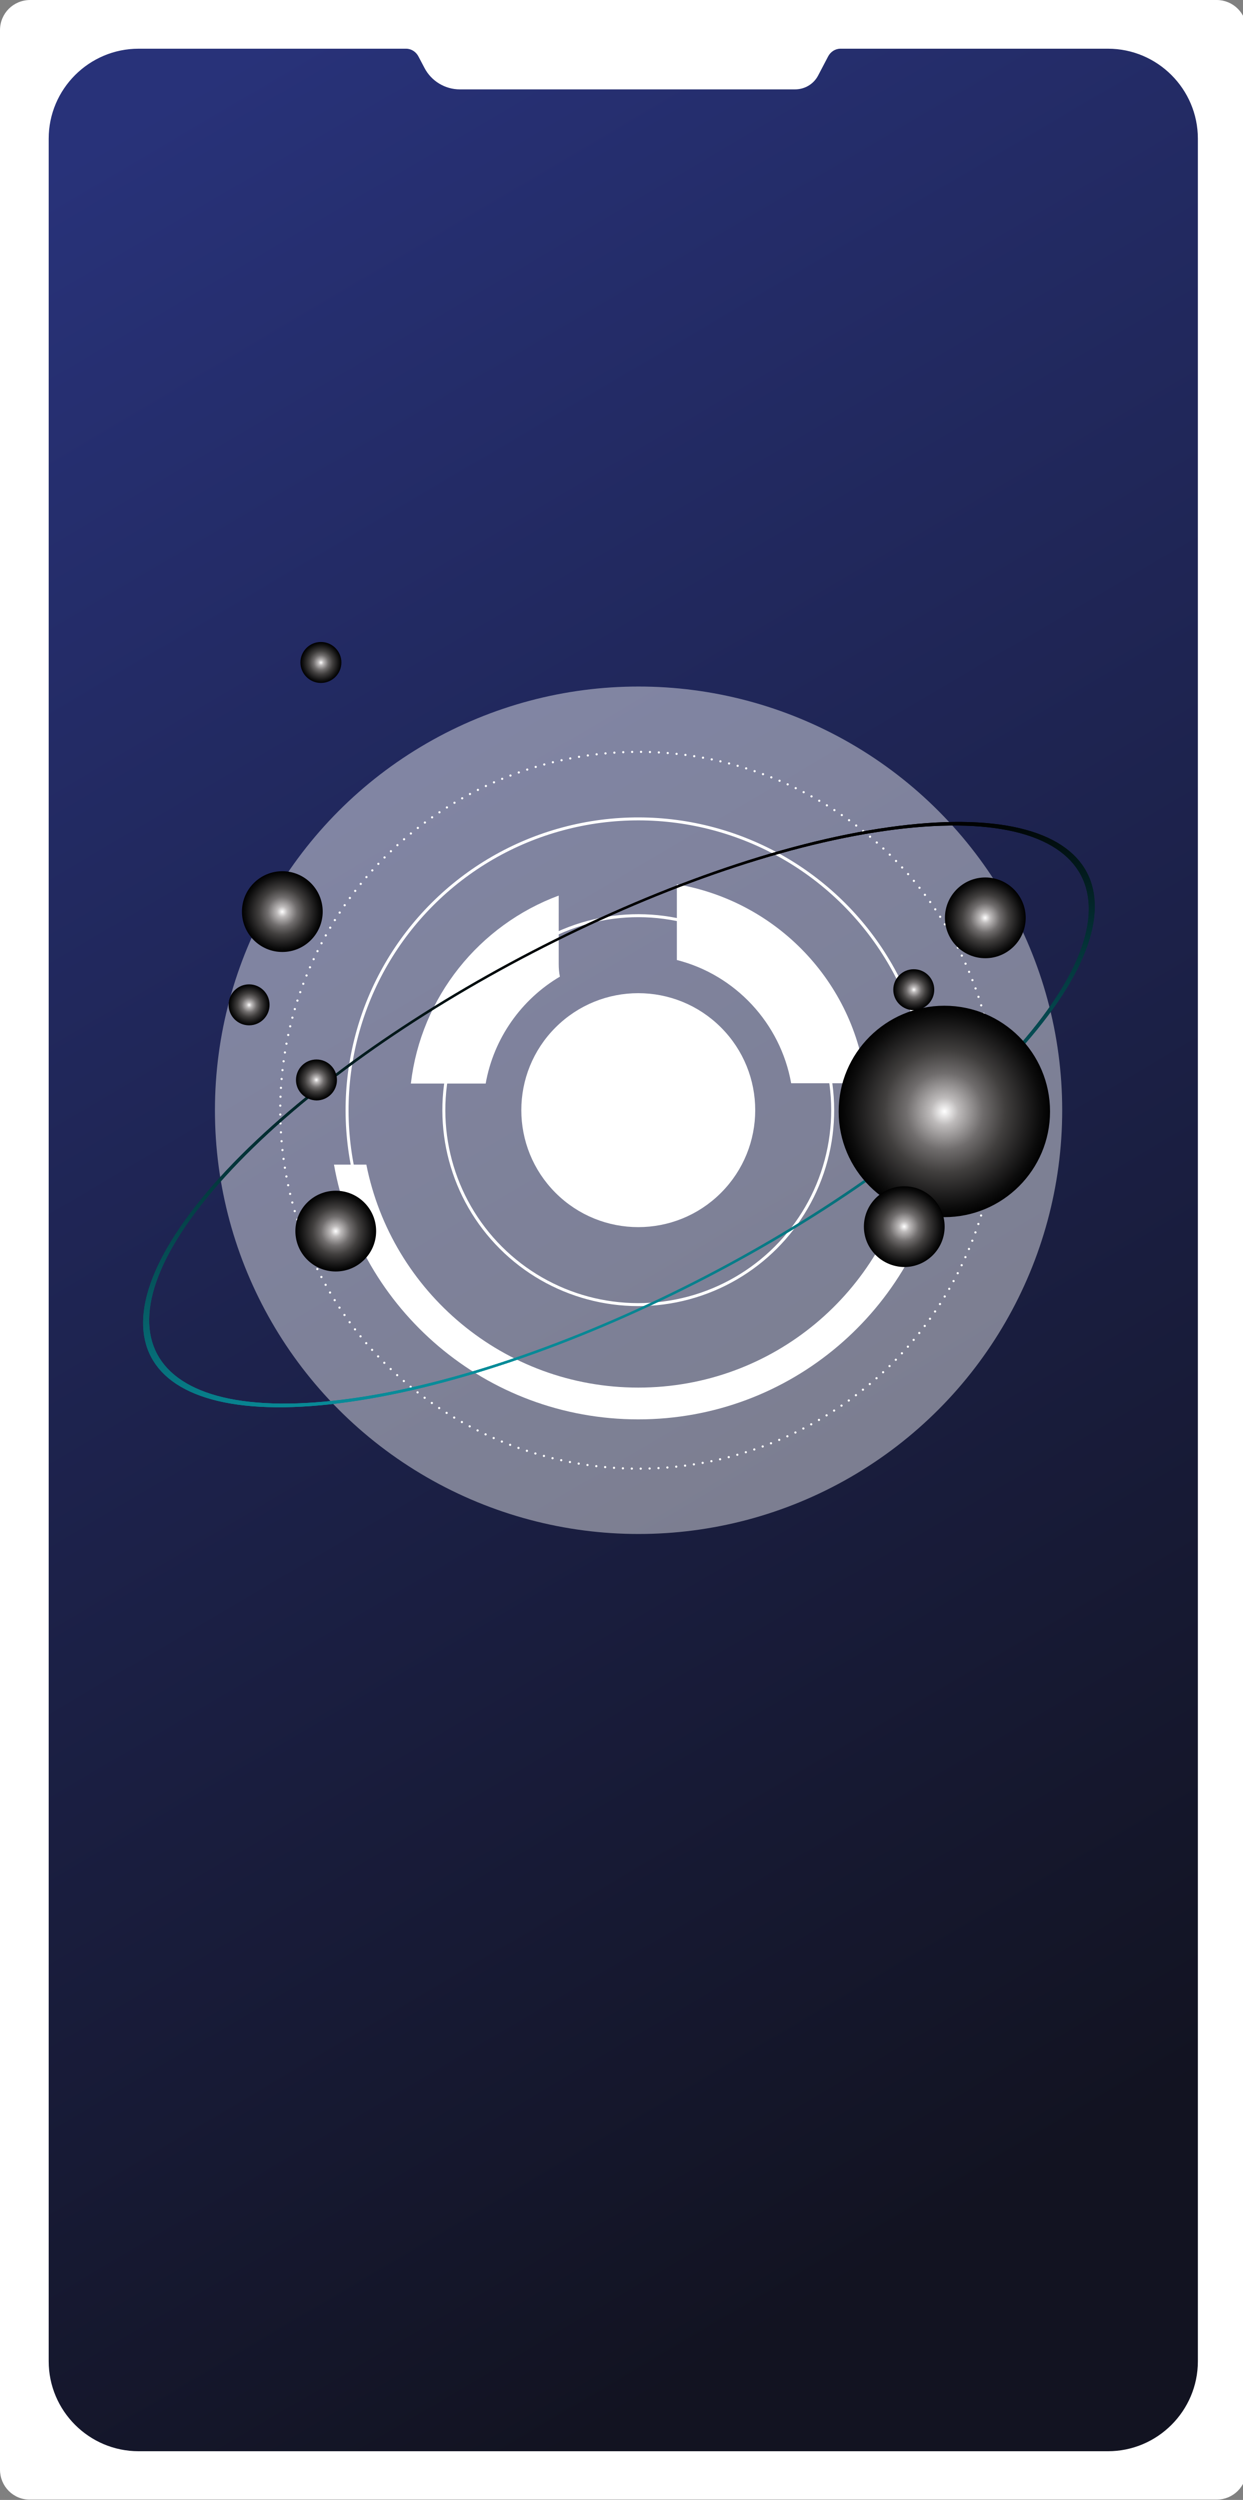 <?xml version="1.0" encoding="utf-8"?>
<!-- Generator: Adobe Illustrator 28.3.0, SVG Export Plug-In . SVG Version: 6.00 Build 0)  -->
<svg version="1.1" id="Layer_1" xmlns="http://www.w3.org/2000/svg" xmlns:xlink="http://www.w3.org/1999/xlink" x="0px" y="0px"
	 viewBox="0 0 418.7 841.9" style="enable-background:new 0 0 418.7 841.9;" xml:space="preserve">
<rect x="0" y="0" width="418.7" height="841.9" fill="#808080" stroke="none"/>
<style type="text/css">
	.st0{fill:#FFFFFF;}
	.st1{fill:url(#SVGID_1_);}
	.st2{opacity:0.43;fill:#FFFFFF;}
	.st3{fill:none;stroke:#FFFFFF;stroke-miterlimit:10;}
	.st4{fill:none;stroke:#FFFFFF;stroke-width:0.75;stroke-linecap:round;stroke-linejoin:round;stroke-dasharray:0,2.998;}
	.st5{fill:url(#SVGID_00000001637213848814156580000001218815656308474285_);}
	.st6{fill:url(#SVGID_00000130636949174526569660000005954866748577775798_);}
	.st7{fill:url(#SVGID_00000093857314153149409560000006795126934476753846_);}
	.st8{fill:url(#SVGID_00000065755008557415344370000005289299137976047804_);}
	.st9{fill:url(#SVGID_00000119102311094353787940000015199417279369101701_);}
	.st10{fill:url(#SVGID_00000032627178006278817190000002578061111252210084_);}
	.st11{fill:url(#SVGID_00000152981070448928456620000017114402046946355844_);}
	.st12{fill:url(#SVGID_00000183214319923634365340000010583651309668562573_);}
	.st13{fill:url(#SVGID_00000128444258076687990780000010713667642227777156_);}
	.st14{fill:url(#SVGID_00000097498835157362372960000011419813181432843426_);}
	.st15{fill:url(#SVGID_00000023259342950119553830000016767874076111822513_);}
</style>
<g>
	<g>
		<path class="st0" d="M0,831.7V10.2C0,4.5,4.5,0,10.2,0h399.6c5.6,0,10.1,4.5,10.1,10.1v821.6c0,5.6-4.5,10.1-10.1,10.1H10.2
			C4.5,841.9,0,837.3,0,831.7z"/>
		<linearGradient id="SVGID_1_" gradientUnits="userSpaceOnUse" x1="1.081" y1="66.7" x2="382.134" y2="712.965">
			<stop  offset="0" style="stop-color:#283279"/>
			<stop  offset="1" style="stop-color:#121321"/>
		</linearGradient>
		<path class="st1" d="M373.2,16.4h-90.1c-1.8,0-3.4,1.1-4.2,2.7c0,0,0,0,0,0l-3.3,6.3c-1.5,2.9-4.5,4.7-7.8,4.7h-64.6h13.5h-61.8
			c-5,0-9.6-2.8-11.9-7.2l-2-3.8c0,0,0,0,0,0c-0.8-1.6-2.4-2.7-4.2-2.7H46.7C30,16.4,16.4,30,16.4,46.7v748.5
			c0,16.7,13.6,30.3,30.3,30.3h326.5c16.7,0,30.3-13.6,30.3-30.3V46.7C403.5,30,389.9,16.4,373.2,16.4z"/>
	</g>
	<g>
		<g>
			<circle class="st2" cx="215.1" cy="373.9" r="142.7"/>
			
				<ellipse transform="matrix(0.707 -0.707 0.707 0.707 -201.425 261.593)" class="st3" cx="215.1" cy="373.9" rx="98.1" ry="98.1"/>
			
				<ellipse transform="matrix(0.707 -0.707 0.707 0.707 -201.425 261.593)" class="st3" cx="215.1" cy="373.9" rx="65.5" ry="65.5"/>
			
				<ellipse transform="matrix(0.707 -0.707 0.707 0.707 -201.425 261.593)" class="st0" cx="215.1" cy="373.9" rx="39.4" ry="39.4"/>
			<g>
				<circle class="st4" cx="215.1" cy="373.9" r="120.7"/>
			</g>
			<path class="st0" d="M306.6,392.2c-8.5,42.8-46.2,75.1-91.6,75.1c-45.3,0-83.1-32.3-91.6-75.1h-10.9
				c8.6,48.8,51.2,85.8,102.5,85.8s93.8-37.1,102.5-85.8H306.6z"/>
			<path class="st0" d="M188.2,324.6v-23c-26.7,9.9-46.4,34.1-49.8,63.3h25.2c2.7-15.3,12.1-28.4,25-36
				C188.3,327.5,188.2,326.1,188.2,324.6z"/>
			<path class="st0" d="M228,297.8v25.5c19.7,5,34.9,21.3,38.5,41.5h25.2C287.8,330.7,261.6,303.5,228,297.8z"/>
		</g>
		<g>
			<g>
				<g>
					
						<linearGradient id="SVGID_00000106141977781561811750000003760194251051217597_" gradientUnits="userSpaceOnUse" x1="369.377" y1="-67.423" x2="266.48" y2="196.12" gradientTransform="matrix(0.888 -0.46 0.279 0.539 -93.943 510.551)">
						<stop  offset="0" style="stop-color:#010101"/>
						<stop  offset="1" style="stop-color:#0AB3C4"/>
					</linearGradient>
					<path style="fill:url(#SVGID_00000106141977781561811750000003760194251051217597_);" d="M299.3,278.6
						c72.8-10.3,91.4,24.6,41.4,78C290.6,410,190.6,461.8,117.7,472.1c-72.9,10.4-91.4-24.6-41.4-78
						C126.4,340.8,226.4,288.9,299.3,278.6z M118.9,470.9c71.9-10.2,170.7-61.4,220.1-114.1c49.4-52.7,31.1-87.2-40.8-77
						C226.2,290,127.4,341.2,78,393.9C28.6,446.6,46.9,481.1,118.9,470.9"/>
				</g>
				<g>
					
						<linearGradient id="SVGID_00000124148037896078701750000005791147170006383764_" gradientUnits="userSpaceOnUse" x1="369.377" y1="-67.423" x2="266.48" y2="196.12" gradientTransform="matrix(0.888 -0.46 0.279 0.539 -93.943 510.551)">
						<stop  offset="0" style="stop-color:#010101"/>
						<stop  offset="1" style="stop-color:#0AB3C4"/>
					</linearGradient>
					<path style="fill:url(#SVGID_00000124148037896078701750000005791147170006383764_);" d="M299.3,278.6
						c72.8-10.3,91.4,24.6,41.4,78C290.6,410,190.6,461.8,117.7,472.1c-72.9,10.4-91.4-24.6-41.4-78
						C126.4,340.8,226.4,288.9,299.3,278.6z M118.9,470.9c71.9-10.2,170.7-61.4,220.1-114.1c49.4-52.7,31.1-87.2-40.8-77
						C226.2,290,127.4,341.2,78,393.9C28.6,446.6,46.9,481.1,118.9,470.9"/>
				</g>
			</g>
		</g>
		<g>
			
				<radialGradient id="SVGID_00000133500513946480747190000012655818610175578241_" cx="362.148" cy="464.705" r="35.56" gradientTransform="matrix(-1 0 0 -1 680.269 839)" gradientUnits="userSpaceOnUse">
				<stop  offset="0" style="stop-color:#FFFFFF"/>
				<stop  offset="0.129" style="stop-color:#BEBBBB"/>
				<stop  offset="0.364" style="stop-color:#706D6D"/>
				<stop  offset="0.577" style="stop-color:#413F3E"/>
				<stop  offset="0.761" style="stop-color:#232222"/>
				<stop  offset="0.908" style="stop-color:#0C0C0C"/>
				<stop  offset="1" style="stop-color:#010101"/>
			</radialGradient>
			<circle style="fill:url(#SVGID_00000133500513946480747190000012655818610175578241_);" cx="318.1" cy="374.3" r="35.6"/>
			
				<radialGradient id="SVGID_00000044137737909553297760000006050939278765569960_" cx="375.689" cy="425.913" r="13.556" gradientTransform="matrix(-1 0 0 -1 680.269 839)" gradientUnits="userSpaceOnUse">
				<stop  offset="0" style="stop-color:#FFFFFF"/>
				<stop  offset="0.129" style="stop-color:#BEBBBB"/>
				<stop  offset="0.364" style="stop-color:#706D6D"/>
				<stop  offset="0.577" style="stop-color:#413F3E"/>
				<stop  offset="0.761" style="stop-color:#232222"/>
				<stop  offset="0.908" style="stop-color:#0C0C0C"/>
				<stop  offset="1" style="stop-color:#010101"/>
			</radialGradient>
			<path style="fill:url(#SVGID_00000044137737909553297760000006050939278765569960_);" d="M291,413.1c0-7.5,6.1-13.6,13.6-13.6
				c7.5,0,13.6,6.1,13.6,13.6c0,7.5-6.1,13.6-13.6,13.6C297.1,426.6,291,420.6,291,413.1z"/>
			
				<radialGradient id="SVGID_00000125582020859089969860000002818670337992958877_" cx="585.198" cy="531.955" r="13.556" gradientTransform="matrix(-1 0 0 -1 680.269 839)" gradientUnits="userSpaceOnUse">
				<stop  offset="0" style="stop-color:#FFFFFF"/>
				<stop  offset="0.129" style="stop-color:#BEBBBB"/>
				<stop  offset="0.364" style="stop-color:#706D6D"/>
				<stop  offset="0.577" style="stop-color:#413F3E"/>
				<stop  offset="0.761" style="stop-color:#232222"/>
				<stop  offset="0.908" style="stop-color:#0C0C0C"/>
				<stop  offset="1" style="stop-color:#010101"/>
			</radialGradient>
			<path style="fill:url(#SVGID_00000125582020859089969860000002818670337992958877_);" d="M81.5,307c0-7.5,6.1-13.6,13.6-13.6
				c7.5,0,13.6,6.1,13.6,13.6s-6.1,13.6-13.6,13.6C87.6,320.6,81.5,314.5,81.5,307z"/>
			
				<radialGradient id="SVGID_00000071527989432111188380000007276469031325081532_" cx="567.182" cy="424.369" r="13.556" gradientTransform="matrix(-1 0 0 -1 680.269 839)" gradientUnits="userSpaceOnUse">
				<stop  offset="0" style="stop-color:#FFFFFF"/>
				<stop  offset="0.129" style="stop-color:#BEBBBB"/>
				<stop  offset="0.364" style="stop-color:#706D6D"/>
				<stop  offset="0.577" style="stop-color:#413F3E"/>
				<stop  offset="0.761" style="stop-color:#232222"/>
				<stop  offset="0.908" style="stop-color:#0C0C0C"/>
				<stop  offset="1" style="stop-color:#010101"/>
			</radialGradient>
			<circle style="fill:url(#SVGID_00000071527989432111188380000007276469031325081532_);" cx="113.1" cy="414.6" r="13.6"/>
			
				<radialGradient id="SVGID_00000083778674195588295050000003859377728012451486_" cx="348.406" cy="529.896" r="13.555" gradientTransform="matrix(-1 0 0 -1 680.269 839)" gradientUnits="userSpaceOnUse">
				<stop  offset="0" style="stop-color:#FFFFFF"/>
				<stop  offset="0.129" style="stop-color:#BEBBBB"/>
				<stop  offset="0.364" style="stop-color:#706D6D"/>
				<stop  offset="0.577" style="stop-color:#413F3E"/>
				<stop  offset="0.761" style="stop-color:#232222"/>
				<stop  offset="0.908" style="stop-color:#0C0C0C"/>
				<stop  offset="1" style="stop-color:#010101"/>
			</radialGradient>
			<path style="fill:url(#SVGID_00000083778674195588295050000003859377728012451486_);" d="M318.3,309.1c0-7.5,6.1-13.6,13.6-13.6
				c7.5,0,13.6,6.1,13.6,13.6s-6.1,13.6-13.6,13.6C324.4,322.7,318.3,316.6,318.3,309.1z"/>
			
				<radialGradient id="SVGID_00000013891986962074381300000001550268324778710441_" cx="573.702" cy="475.33" r="6.864" gradientTransform="matrix(-1 0 0 -1 680.269 839)" gradientUnits="userSpaceOnUse">
				<stop  offset="0" style="stop-color:#FFFFFF"/>
				<stop  offset="0.129" style="stop-color:#BEBBBB"/>
				<stop  offset="0.364" style="stop-color:#706D6D"/>
				<stop  offset="0.577" style="stop-color:#413F3E"/>
				<stop  offset="0.761" style="stop-color:#232222"/>
				<stop  offset="0.908" style="stop-color:#0C0C0C"/>
				<stop  offset="1" style="stop-color:#010101"/>
			</radialGradient>
			<path style="fill:url(#SVGID_00000013891986962074381300000001550268324778710441_);" d="M99.7,363.7c0-3.8,3.1-6.9,6.9-6.9
				c3.8,0,6.9,3.1,6.9,6.9s-3.1,6.9-6.9,6.9C102.8,370.5,99.7,367.5,99.7,363.7z"/>
			
				<radialGradient id="SVGID_00000117639022510053790230000007674942639484094354_" cx="372.428" cy="505.702" r="6.864" gradientTransform="matrix(-1 0 0 -1 680.269 839)" gradientUnits="userSpaceOnUse">
				<stop  offset="0" style="stop-color:#FFFFFF"/>
				<stop  offset="0.129" style="stop-color:#BEBBBB"/>
				<stop  offset="0.364" style="stop-color:#706D6D"/>
				<stop  offset="0.577" style="stop-color:#413F3E"/>
				<stop  offset="0.761" style="stop-color:#232222"/>
				<stop  offset="0.908" style="stop-color:#0C0C0C"/>
				<stop  offset="1" style="stop-color:#010101"/>
			</radialGradient>
			<circle style="fill:url(#SVGID_00000117639022510053790230000007674942639484094354_);" cx="307.8" cy="333.3" r="6.9"/>
			
				<radialGradient id="SVGID_00000139285631656505263920000013164074216467733647_" cx="572.158" cy="615.861" r="6.864" gradientTransform="matrix(-1 0 0 -1 680.269 839)" gradientUnits="userSpaceOnUse">
				<stop  offset="0" style="stop-color:#FFFFFF"/>
				<stop  offset="0.129" style="stop-color:#BEBBBB"/>
				<stop  offset="0.364" style="stop-color:#706D6D"/>
				<stop  offset="0.577" style="stop-color:#413F3E"/>
				<stop  offset="0.761" style="stop-color:#232222"/>
				<stop  offset="0.908" style="stop-color:#0C0C0C"/>
				<stop  offset="1" style="stop-color:#010101"/>
			</radialGradient>
			<path style="fill:url(#SVGID_00000139285631656505263920000013164074216467733647_);" d="M101.2,223.1c0-3.8,3.1-6.9,6.9-6.9
				c3.8,0,6.9,3.1,6.9,6.9c0,3.8-3.1,6.9-6.9,6.9C104.3,230,101.2,226.9,101.2,223.1z"/>
			
				<radialGradient id="SVGID_00000150808873826592964850000000219357446263060868_" cx="596.352" cy="500.554" r="6.864" gradientTransform="matrix(-1 0 0 -1 680.269 839)" gradientUnits="userSpaceOnUse">
				<stop  offset="0" style="stop-color:#FFFFFF"/>
				<stop  offset="0.129" style="stop-color:#BEBBBB"/>
				<stop  offset="0.364" style="stop-color:#706D6D"/>
				<stop  offset="0.577" style="stop-color:#413F3E"/>
				<stop  offset="0.761" style="stop-color:#232222"/>
				<stop  offset="0.908" style="stop-color:#0C0C0C"/>
				<stop  offset="1" style="stop-color:#010101"/>
			</radialGradient>
			<circle style="fill:url(#SVGID_00000150808873826592964850000000219357446263060868_);" cx="83.9" cy="338.4" r="6.9"/>
		</g>
	</g>
</g>
</svg>
